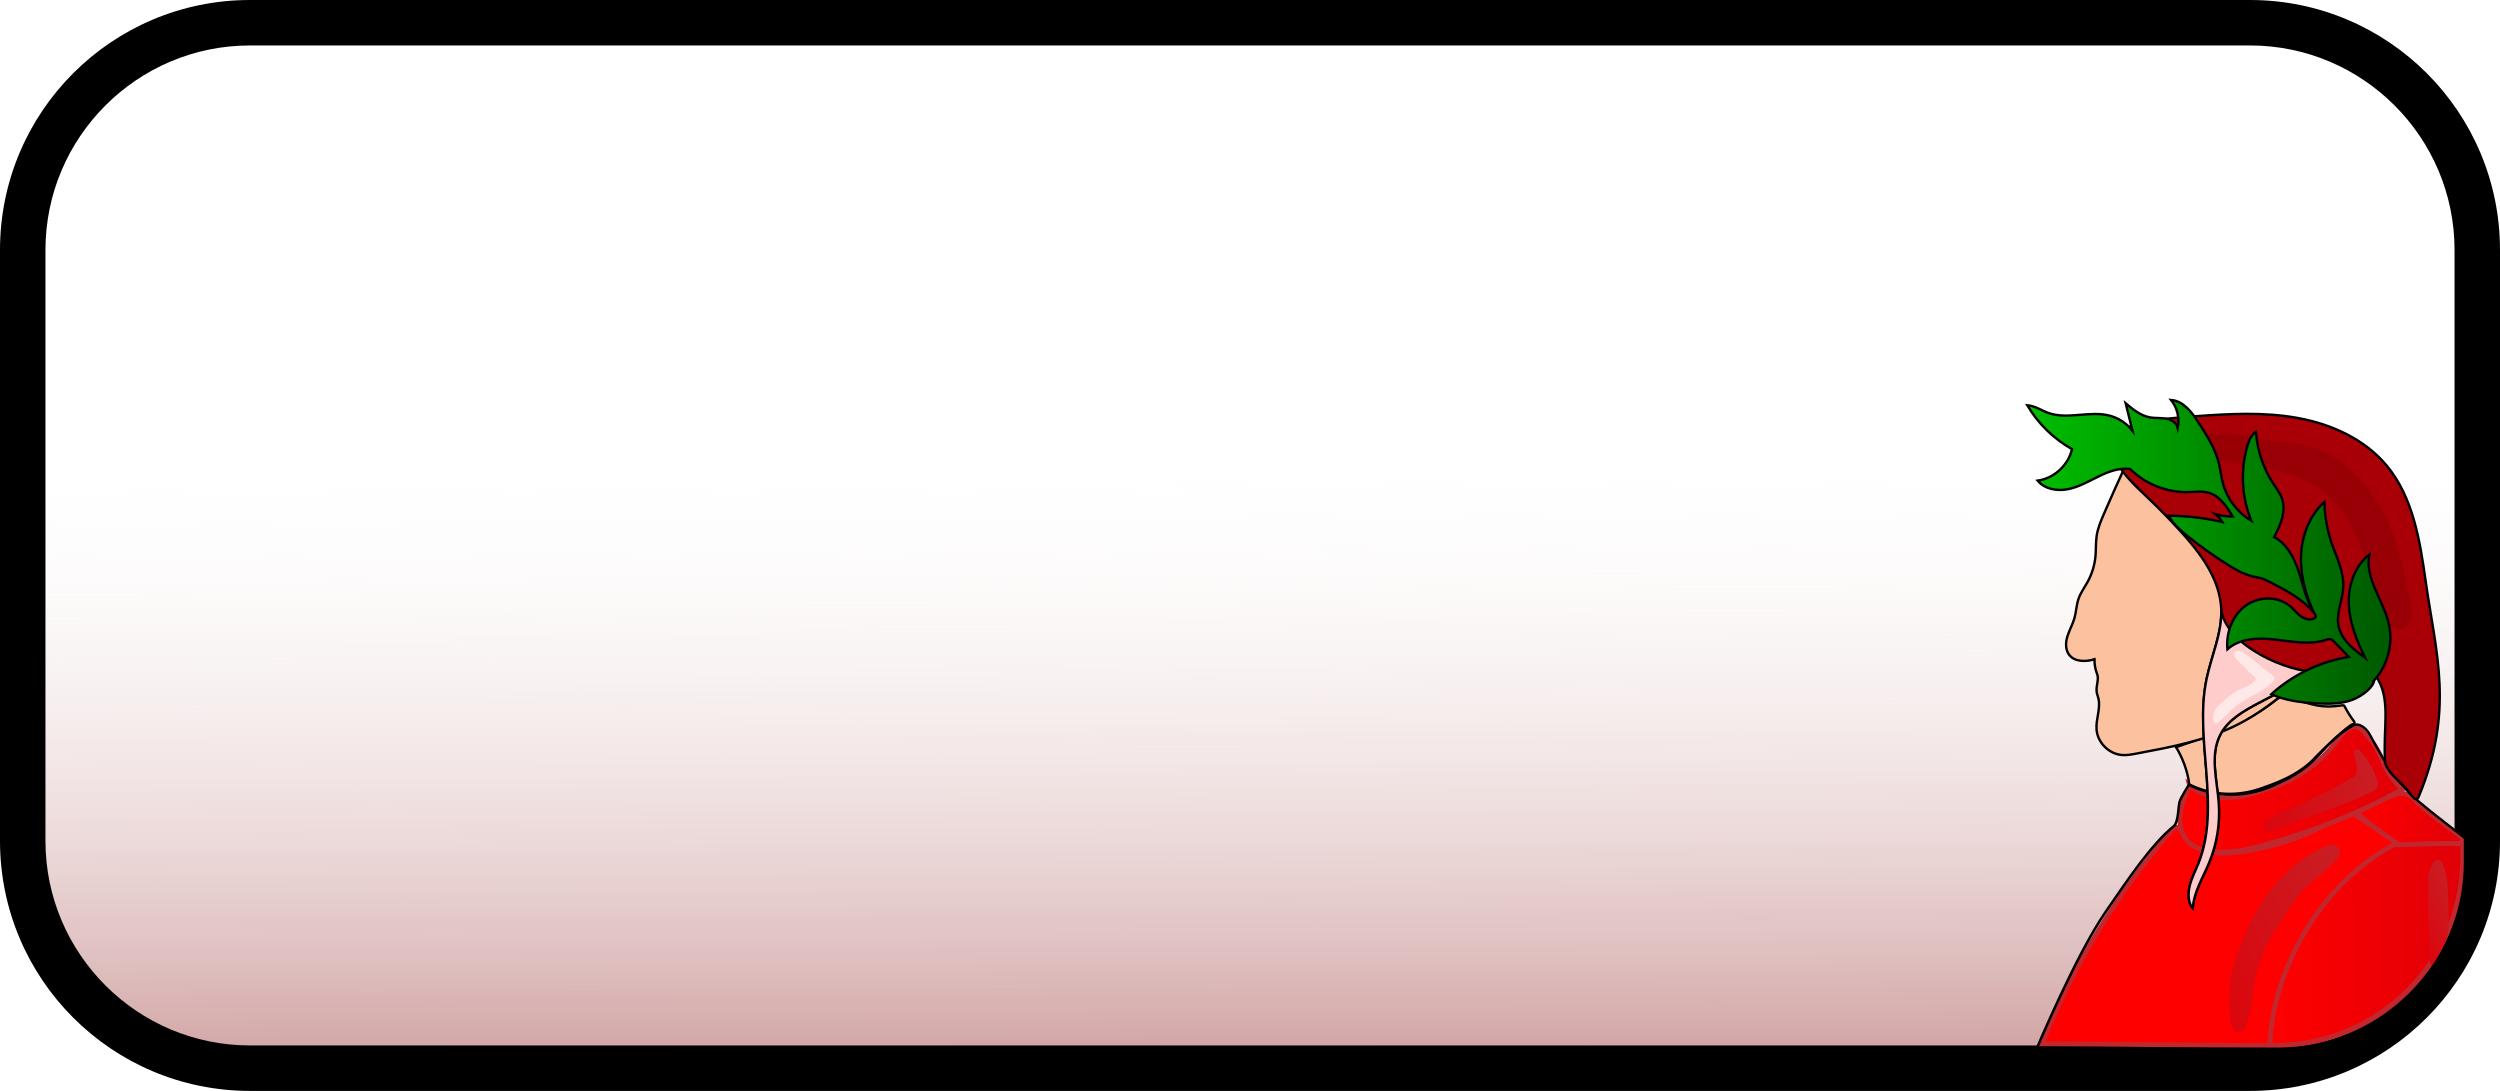 <?xml version="1.0" encoding="UTF-8"?><svg xmlns="http://www.w3.org/2000/svg" xmlns:xlink="http://www.w3.org/1999/xlink" viewBox="0 0 550 240"><defs><style>.l{fill:url(#d);}.m{fill:url(#i);}.n{fill:url(#h);}.o{fill:url(#j);}.p{fill:#ffe8e8;}.q{fill:#990005;}.r{fill:#fcc;}.r,.s,.t,.u,.v,.w,.x,.y{stroke-miterlimit:10;}.r,.s,.t,.v{stroke:#000;stroke-width:.53px;}.s{fill:#fcc29f;}.t{fill:#a80006;}.u{fill:url(#e);stroke-width:1.18px;}.u,.w,.x,.y{stroke:#c1272d;}.v{fill:url(#k);}.w{fill:red;}.w,.x,.y{stroke-width:1.07px;}.x{fill:url(#f);}.y{fill:url(#g);}</style><linearGradient id="d" x1="276.21" y1="376.51" x2="274.89" y2="96.51" gradientTransform="matrix(1, 0, 0, 1, 0, 0)" gradientUnits="userSpaceOnUse"><stop offset=".19" stop-color="maroon"/><stop offset="1" stop-color="#fff" stop-opacity="0"/></linearGradient><linearGradient id="e" x1="499.31" y1="207.15" x2="541.85" y2="207.15" gradientTransform="matrix(1, 0, 0, 1, 0, 0)" gradientUnits="userSpaceOnUse"><stop offset="0" stop-color="red"/><stop offset="1" stop-color="#e00007"/></linearGradient><linearGradient id="f" x1="518.38" y1="180.21" x2="541.85" y2="180.21" xlink:href="#e"/><linearGradient id="g" x1="479.58" y1="173.68" x2="528.42" y2="173.68" xlink:href="#e"/><linearGradient id="h" x1="531.26" y1="164.42" x2="490.82" y2="182.88" gradientTransform="matrix(1, 0, 0, 1, 0, 0)" gradientUnits="userSpaceOnUse"><stop offset="0" stop-color="#c1272d"/><stop offset="1" stop-color="#e00007"/></linearGradient><linearGradient id="i" x1="533.04" y1="192.56" x2="477.14" y2="218.08" xlink:href="#h"/><linearGradient id="j" x1="545.21" y1="196.49" x2="527.95" y2="204.37" xlink:href="#h"/><linearGradient id="k" x1="446" y1="121.41" x2="525.89" y2="121.41" gradientTransform="matrix(1, 0, 0, 1, 0, 0)" gradientUnits="userSpaceOnUse"><stop offset="0" stop-color="#00bf00"/><stop offset="1" stop-color="#005900"/></linearGradient></defs><g id="a"/><g id="b"><g id="c"><g><g><rect class="l" x="5" y="5" width="540" height="230" rx="50" ry="50"/><path d="M495,10c24.81,0,45,20.19,45,45V185c0,24.81-20.19,45-45,45H55c-24.81,0-45-20.19-45-45V55C10,30.19,30.19,10,55,10H495m0-10H55C24.62,0,0,24.62,0,55V185c0,30.38,24.62,55,55,55H495c30.38,0,55-24.62,55-55V55c0-30.38-24.62-55-55-55h0Z"/></g><g><path class="u" d="M499.31,230.02c0-5.56,1.27-13.38,3.44-18.65,2.82-6.85,6.26-13.65,11.72-18.65,7.68-7.03,17.4-10.31,27.38-7.34,0,1.13,0,2.27,0,3.41-.04,22.78-18.51,41.23-41.29,41.23-.41,0-.83,0-1.25,0Z"/><path class="x" d="M518.38,178.53c2.89-1.59,5.93-2.89,9.08-3.87,1.04-.33,2.53,.05,3.28,.84,3.1,3.24,7.31,5.92,10.78,8.69,.7,.56,.11,.56-.21,1.4-3.64-.12-10.79,.16-13.57,.28-.71,.03-1.39-.28-1.83-.83-1.41-1.76-5.09-3.73-7.53-6.5Z"/><path class="w" d="M499.31,230.02c-16.32,0-33.21-.39-50.07-.39,6.74-16.79,16.55-33.39,28.54-46.94,.33-.37,.77-.78,1.25-.66,.31,.07,.52,.34,.71,.59,1.01,1.35,2.03,2.73,3.43,3.65,2.41,1.59,5.53,1.57,8.4,1.27,7.89-.83,15.58-3.4,22.4-7.45,1.04-.62,2.19-1.3,3.39-1.09,.68,.12,1.28,.53,1.85,.92l8.11,5.59c-15.85,7.99-27.19,26.65-28,44.51Z"/><path class="y" d="M481.75,172.85c-.91,2.01-1.84,4.06-2.1,6.26s.22,4.59,1.79,6.14c1.23,1.22,2.98,1.78,4.69,2.03,4.04,.59,8.14-.31,12.07-1.39,10.37-2.85,20.81-6.94,30.21-12.17-2.01-2.33-3.26-3.65-4.44-6.74-.99-2.57-2.7-4.72-4.24-6.34-.68-.71-1.72-.97-2.62-.59-1.97,.82-2.84,3.19-5.4,5.75-4.59,4.59-9.01,6.73-15.24,8.57-4.97,1.47-10.74,1.98-14.72-1.53Z"/><path class="s" d="M481.62,172.37c-.38-2.8-1.52-5.92-3.08-8.28-.14-.21,.1,.33,.33,.25,10.52-3.64,16.67-6.22,21.77-10.33,.5-.4,1.45-.94,2.06-.76,6.71,1.94,7.83,2.62,12.71,1.91,.15-.02,.3,.05,.37,.19,.62,1.19,1.33,2.32,2.13,3.39,.17,.22,.04,.55-.24,.58-1.01,.09-7.33,6.23-8.11,7.11-3.87,4.36-9.83,6.16-11.62,6.84-5.34,2.01-11.12,1.83-16.14-.62-.11-.05-.18-.16-.2-.28Z"/><path class="n" d="M511.06,178.58c3.63-1.26,7.2-2.71,10.68-4.35,.47-.22,.98-.48,1.23-.93,.32-.58,.14-1.3-.08-1.93-.76-2.17-1.93-4.2-3.44-5.95-.35-.41-.98-.82-1.36-.44-.17,.17-.2,.44-.19,.68,.06,1.59,1.19,3.28,.38,4.66-.34,.58-.95,.93-1.54,1.25-4.31,2.35-8.71,4.54-13.19,6.54-2.16,.96-6.27,1.98-5.49,4.21,.48,1.37,2.85,.08,4.19-.48,3.69-1.54,7.48-2.8,8.81-3.26Z"/><path class="m" d="M490.99,213.91c1.54-5.72,3.76-11.31,7.12-16.2,3.36-4.88,7.89-9.05,13.32-11.43,.94-.41,2.18-.7,2.86,.06,.49,.56,.72,1.56,.24,2.13-4.09,4.92-6.5,4.91-10.57,10.91-2.99,4.4-6.27,9.04-7.79,15.84-.45,2.01-1.02,10.17-2.64,11.44-.37,.29-.84,.54-1.3,.45-.57-.11-.92-.67-1.16-1.19-.71-1.53-.84-9.15-.08-12.01Z"/><path class="o" d="M534.49,211.07c-.26-5.87-.38-11.53-.38-17.64,0-2.3,2.86-8.58,4.3,.44,.1,.6,.2,4.16,.3,8.89,.12,5.92-4.02,12.76-4.22,8.31Z"/><path d="M518.44,159.66c.82,0,2,.69,2.79,2.23,4.17,8.06,7.2,11.58,10.72,14.64,2.22,1.93,8.81,7.02,10.09,8.01v5.16c0,22.47-18.28,40.76-40.76,40.76h-52.81c1.62-3.8,9.16-21.23,15.05-29.77l1.21-1.76c4.43-6.44,9.01-13.11,13.69-16.99,.73-.6,.94-2.09,1.13-3.97,.06-.57,.12-1.1,.19-1.41,.18-.75,1.28-2.56,1.92-3.57,1.18,.61,4.53,2.11,9.24,2.11,3.7,0,7.38-.93,10.92-2.76,5.06-2.3,7.24-4.66,9.35-6.94,1.7-1.83,3.45-3.73,6.76-5.63,.13-.07,.3-.11,.49-.11m0-.53c-.29,0-.54,.06-.76,.18-7.5,4.31-7.03,8.45-16.06,12.54-3.97,2.05-7.62,2.72-10.7,2.72-5.71,0-9.42-2.29-9.42-2.29,0,0-1.99,3-2.27,4.15-.27,1.12-.26,4.36-1.15,5.09-5.17,4.29-10.21,11.92-15,18.86-6.71,9.72-15.41,30.61-15.41,30.61h53.62c22.8,0,41.29-18.49,41.29-41.29v-5.42s-7.84-6.04-10.28-8.15c-3.39-2.94-6.39-6.34-10.6-14.48-.9-1.73-2.25-2.52-3.27-2.52h0Z"/><path class="s" d="M508.08,147.36c-5.56-3.24-10.21-7.8-14.8-12.31-1.63-1.6-3.28-3.24-4.33-5.26-.86-1.65-1.27-3.49-1.99-5.21-3.47-8.31-13.18-12.4-17.57-20.27-.43-.76-1.27-1.69-1.97-1.17-.2,.15-.31,.38-.41,.61-1.4,3.06-2.77,6.13-4.11,9.22-.7,1.6-1.39,3.24-1.64,4.96-.21,1.42-.12,2.87-.24,4.3-.17,2.04-.78,4.05-1.77,5.84-.66,1.19-1.48,2.29-1.94,3.57-.5,1.41-.53,2.95-.94,4.38-.39,1.36-1.11,2.6-1.53,3.94s-.49,2.93,.35,4.06c1.2,1.63,3.65,1.61,5.59,1.02,0,1.03,.15,2.05,.5,3.02,.63,1.24-.19,2.73-.02,4.1,.06,.51,.27,1,.39,1.5,.53,2.24-.59,4.55-.41,6.85,.22,2.86,2.72,5.36,5.57,5.59,1.07,.09,2.14-.11,3.19-.31,7.44-1.39,14.98-2.81,21.77-6.13,4.96-2.43,9.4-5.82,13.48-9.55,1.32-1.21,2.61-2.45,2.85-2.76Z"/><path class="t" d="M482.41,199.8c.24-3.58,2.26-6.75,3.62-10.06,1.68-4.08,2.41-8.56,2.1-12.96-.36-5.16-2.04-10.69,.39-15.26,1.75-3.28,5.22-5.19,8.5-6.93l12.87-6.79c2.66-1.4,5.62-2.85,8.54-2.15,2.78,.67,4.8,3.2,5.66,5.92s.76,5.64,.66,8.5c-.1,2.66-.2,5.33-.03,7.85,.8,2.05,2.57,3.47,4.12,5.02,1.18,1.18,1.48,1.95,2.3,2.7,.29,.26,.75,.17,.9-.19,8.02-19.13,3.86-31.63,1.61-47.58-1.27-8.99-2.78-18.49-8.6-25.47-4.82-5.78-12.11-9.09-19.52-10.44-7.41-1.36-15.02-.94-22.53-.39-3.71,.27-7.42,.58-11.07,1.27-3.17,.61-6.89,2.2-7.16,5.42-.11,1.32,.43,2.61,1.1,3.75,1.74,2.96,4.34,5.29,6.82,7.66,2.35,2.24,4.62,4.57,6.81,6.96,4.53,4.95,8.92,10.74,9.18,17.44,.2,5.25-2.17,10.22-3.24,15.37-2.76,13.36,3.3,27.92-1.8,40.57-.68,1.68-1.55,3.3-1.94,5.06s-.23,3.78,.71,4.71Z"/><path class="r" d="M482.41,199.8c.24-3.58,2.26-6.75,3.62-10.06,1.68-4.08,2.41-8.56,2.1-12.96-.36-5.16-2.04-10.69,.39-15.26,1.75-3.28,5.22-5.19,8.5-6.93l12.87-6.79c-6.51,.22-20.25-5.82-21.22-13.72,.2,5.25-2.17,10.22-3.24,15.37-2.76,13.36,3.3,27.92-1.8,40.57-.68,1.68-1.55,3.3-1.94,5.06s-.23,3.78,.71,4.71Z"/><path class="p" d="M493.78,143.73c2.07,1.44,3.65,3.04,5.72,4.47,.42,.29,.9,.7,.82,1.21-.04,.27-.23,.49-.43,.69-1.94,2.02-4.49,2.87-6.86,4.4-1.71,1.1-3.24,2.87-4.75,4.21-.32,.28-.82,.58-1.12,.27-.08-.08-.12-.18-.15-.29-.44-1.41,.38-2.95,1.51-3.9s2.4-2.11,3.7-2.82c1.34-.73,2.72-1.02,3.77-2.11,.16-.16,.32-.36,.27-.58-.03-.16-.64-.75-.77-.85-.99-.78-1.26-1.24-2.17-2.11s-2.47-2.24-1.45-2.97c.52-.38,1.78,.12,1.89,.36Z"/><path class="q" d="M489.73,95.49c3.21,0,7.62,1.17,11.87,1.63,2.36,.26,4.74,.52,7.02,1.21,5.16,1.57,9.44,5.3,12.66,9.63,2.32,3.12,4.17,6.59,5.47,10.26,.99,2.8,1.66,5.7,2.32,8.59l1.16,5.07c.28,1.2,.55,2.44,.36,3.65s-.98,2.42-2.17,2.74c-1.12,.29-2.32-.27-3.09-1.12s-1.2-1.96-1.58-3.05c-1.68-4.77-2.83-9.72-4.71-14.41-1.88-4.69-4.6-9.22-8.71-12.17-3.52-2.52-7.82-3.71-12.08-4.5s-8.6-1.24-12.75-2.5c-2.17-.66-4.69,.32-6.14-1.43-.47-.57-.95-1.15-.79-1.88,.18-.8,.68-1.25,1.49-1.35s1.52-.5,2.34-.43c1.81,.15,1.87,.07,7.34,.07Z"/><path class="v" d="M522.29,149.72c2.95-3.24,4.22-7.93,3.31-12.22-1.14-5.32-5.39-10.16-4.35-15.49-3.27,2.5-4.7,6.87-4.51,10.99,.19,4.11,1.78,8.03,3.59,11.73-2.55-1.86-5.31-4.01-5.87-7.12-.52-2.84,.96-5.65,1.08-8.53,.14-3.28-1.46-6.35-2.53-9.46-1.02-2.96-1.57-6.08-1.64-9.2-3.25,2.93-4.95,7.34-5.14,11.71-.19,4.37,1.02,8.72,2.84,12.69-1.72-2.71-2.34-5.95-3.33-9s-2.58-6.17-5.42-7.65c1.31-2.56,2.65-5.46,1.81-8.21-.4-1.32-1.27-2.43-2.02-3.58-2.21-3.39-3.53-7.35-3.8-11.39-1.03,.68-1.53,1.93-1.88,3.11-1.57,5.36-1.27,11.25,.84,16.43-3.06-1.8-5.35-4.84-6.25-8.27-.37-1.41-.5-2.87-.85-4.29-.79-3.24-2.63-6.11-4.43-8.91-1.49-2.31-3.37-4.86-6.11-5.07,1.37,1.7,1.92,4.01,1.48,6.14-.25-1.14-1.44-1.83-2.58-2.03s-2.33-.07-3.47-.26c-2.08-.36-3.8-1.76-5.41-3.11l1.5,6.05c-1.24-1.61-3.01-2.79-4.97-3.32-4.38-1.18-9.23,.91-13.51-.6-1.57-.56-3.01-1.59-4.68-1.71,2.36,4.01,5.8,7.37,9.85,9.66-.8,3.55-3.96,6.44-7.56,6.93,1.54,1.88,4.3,2.36,6.68,1.88s4.53-1.72,6.71-2.79,4.57-1.98,6.98-1.64c3.36,3.32,8.1,5.2,12.82,5.07,1.51-.04,3.05-.27,4.49,.16,2.42,.71,3.94,3.05,5.25,5.21-1.29,.02-2.57-.15-3.81-.51,.61,.47,1.12,1.05,1.51,1.72-3.86-.9-7.81-1.36-11.77-1.38,.87,1.75,2.39,3.08,3.91,4.31,2.85,2.3,5.83,4.44,8.93,6.39,1.72,1.08,3.51,2.12,5.49,2.62,.77,.19,1.56,.3,2.31,.55,.63,.21,1.23,.52,1.82,.83,3.47,1.79,7.04,3.67,9.5,6.7,.22,.28,.45,.65,.27,.96-.08,.14-.23,.23-.38,.29-.97,.4-2.09,0-2.92-.63s-1.48-1.47-2.28-2.15c-2.73-2.29-7.06-2.12-9.9,.03-2.84,2.15-4.19,5.93-3.86,9.48,2.77-2.48,6.92-2.56,10.62-2.13s7.54,1.23,11.07,.06c.34-.11,.7-.25,1.05-.15,.29,.08,.5,.3,.71,.52l3.25,3.38c-6.3,1.02-12.29,3.91-17.03,8.19,3.05,1.42,6.47,1.83,9.84,2.02,2.68,.15,5.44,.18,7.95-.76,2.51-.94,4.76-3.02,4.81-4.25Z"/></g></g></g></g></svg>